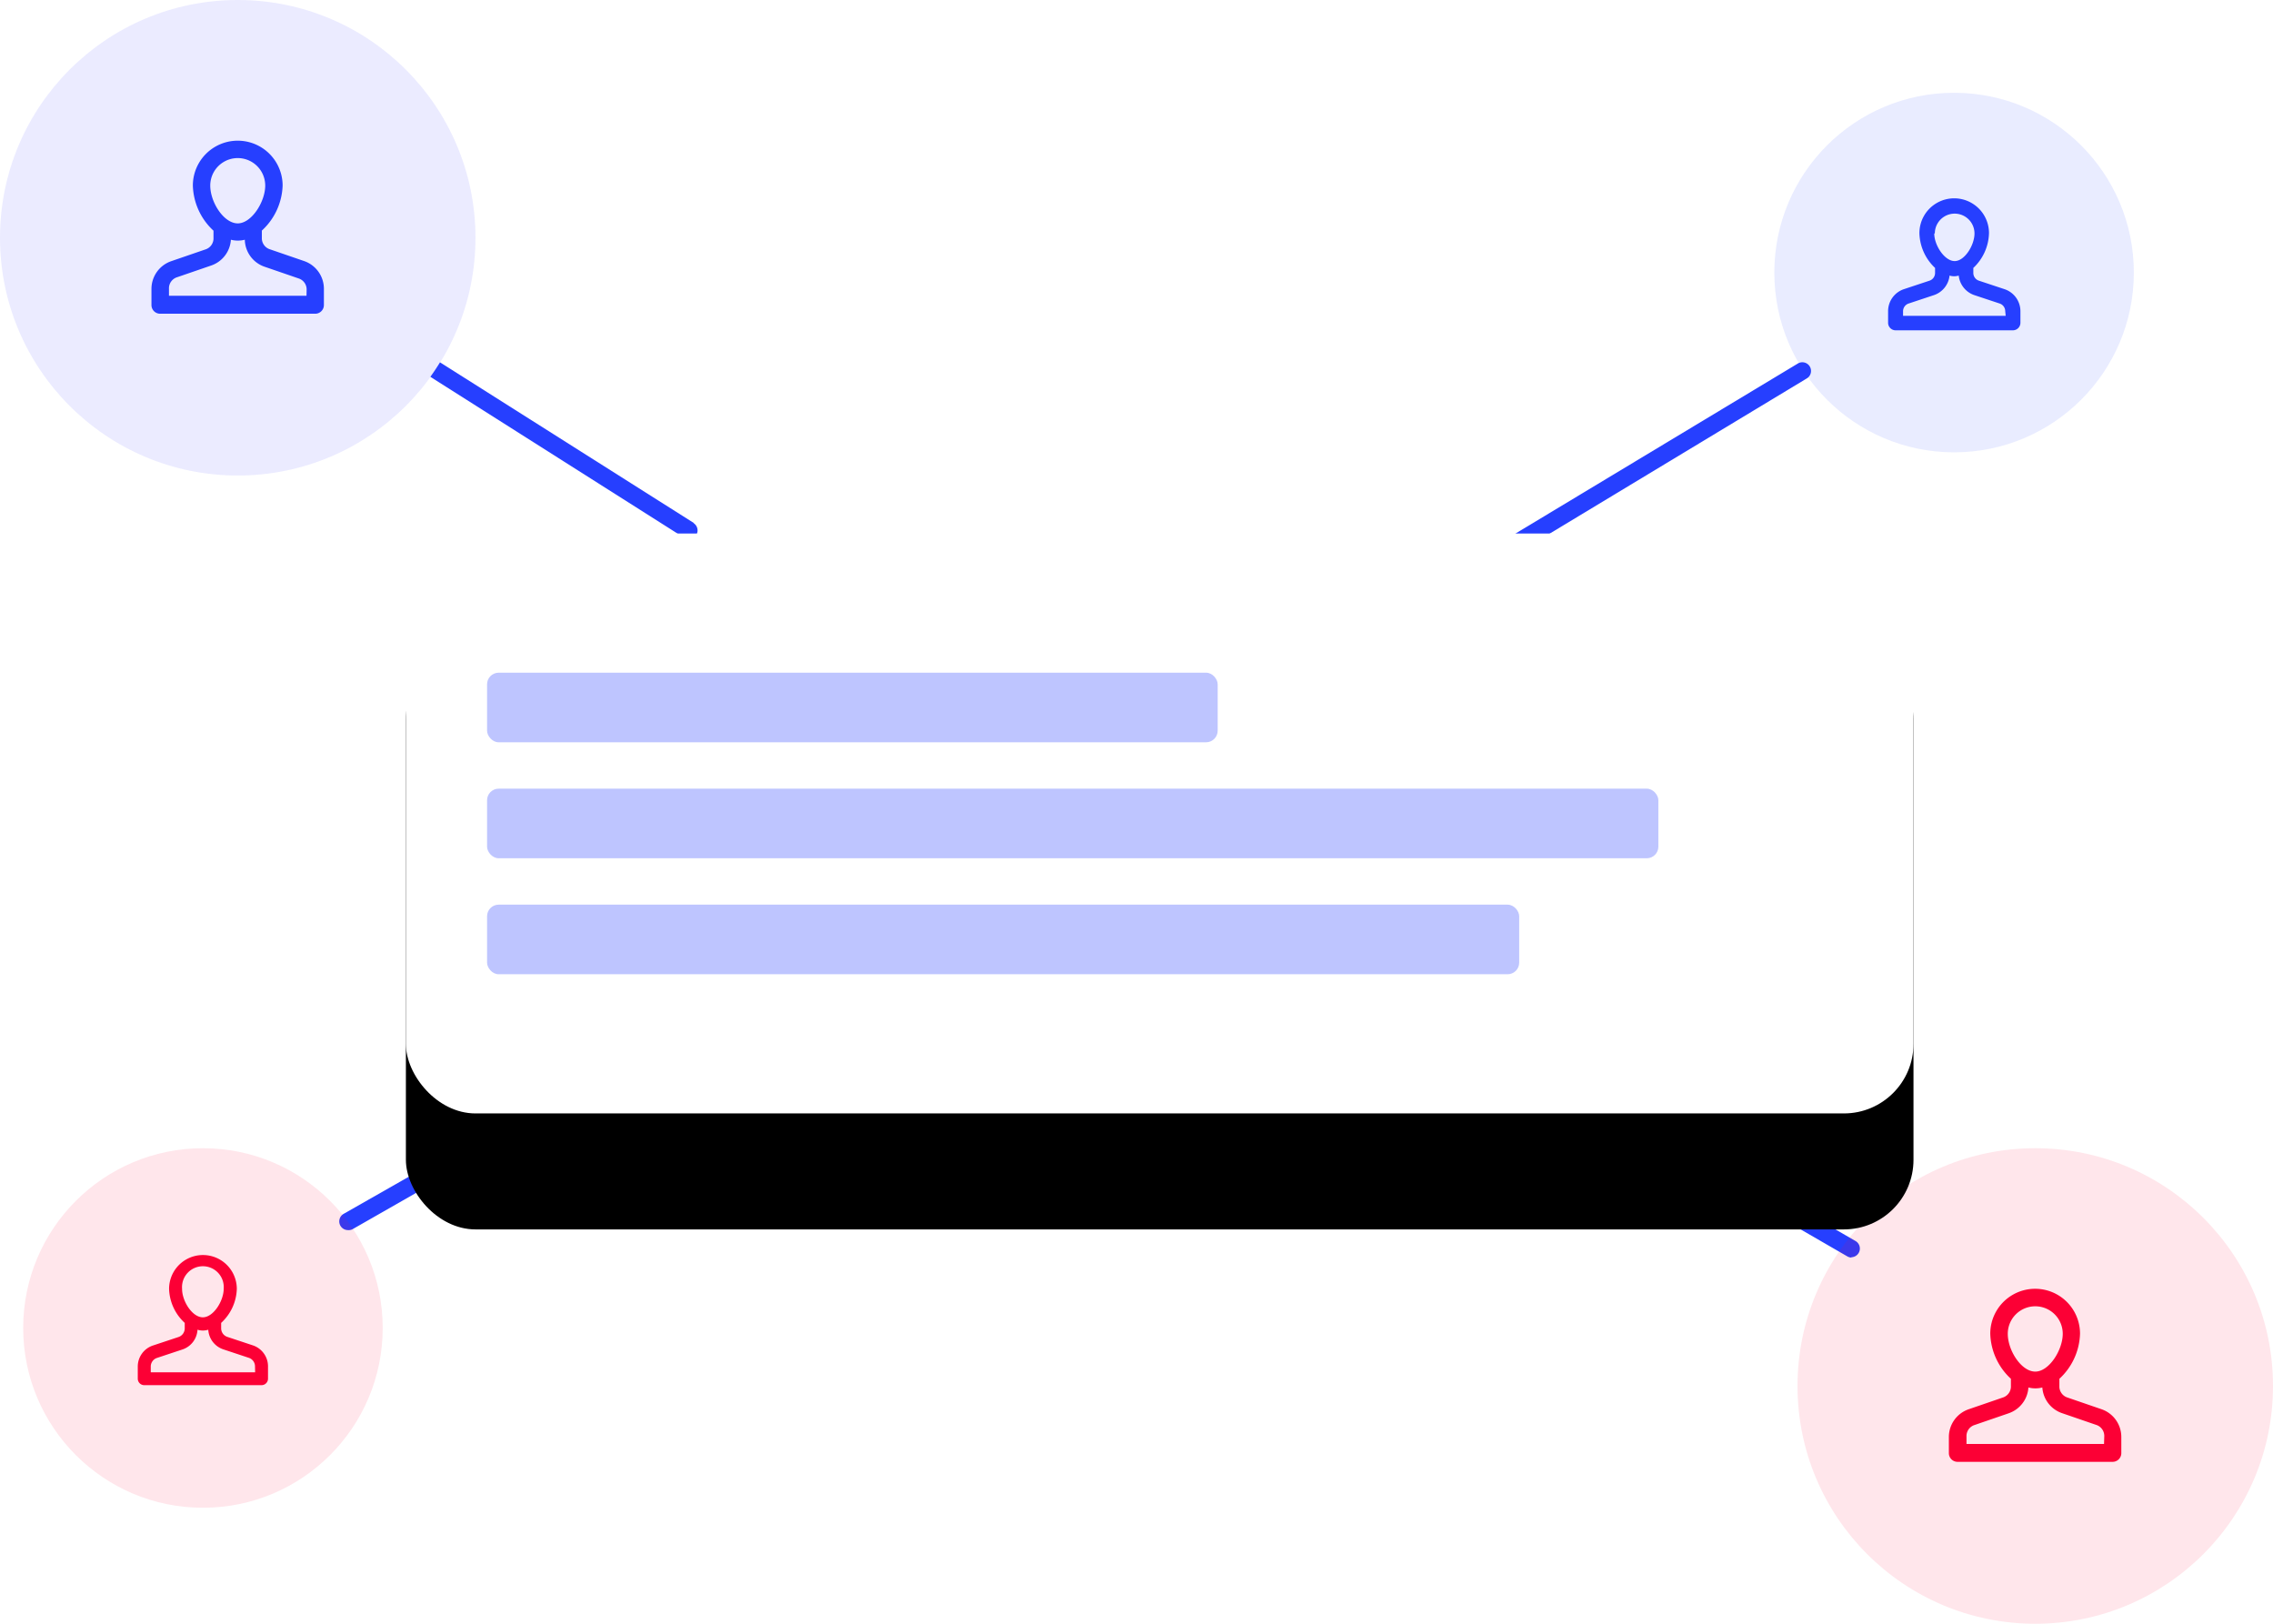 <svg xmlns="http://www.w3.org/2000/svg" xmlns:xlink="http://www.w3.org/1999/xlink" viewBox="0 0 196 140"><defs><filter id="a" x="-26.9" y="-50" width="153.8" height="240" name="filter-4"><feOffset result="shadowOffsetOuter1" dy="10" in="SourceAlpha"/><feGaussianBlur result="shadowBlurOuter1" stdDeviation="10" in="shadowOffsetOuter1"/><feColorMatrix values="0 0 0 0 0.11 0 0 0 0 0.14 0 0 0 0 0.22 0 0 0 0.23 0" in="shadowBlurOuter1"/></filter></defs><title>userfeeds-blockchain</title><path d="M59.84,45.1,37.94,31.24c-.26.43-.54.84-.83,1.25L59,46.37a.75.75,0,1,0,.8-1.27Z" style="fill:#263fff"/><path d="M126.74,50a.75.75,0,0,1-.39-1.39L155,31.36a.75.75,0,1,1,.78,1.28L127.13,49.93A.75.75,0,0,1,126.74,50Z" style="fill:#263fff"/><path d="M30,106.06a.75.75,0,0,1-.37-1.4L53,91.35a.75.75,0,0,1,.74,1.3L30.37,106A.75.75,0,0,1,30,106.06Z" style="fill:#263fff"/><path d="M159.67,108.43a.74.74,0,0,1-.37-.1L135.63,94.65a.75.75,0,1,1,.75-1.3L160,107a.75.75,0,0,1-.38,1.4Z" style="fill:#263fff"/><circle cx="17.5" cy="114.5" r="15.5" style="fill:#fc0035;fill-opacity:0.1"/><path d="M21.81,116l-2.2-.73a.78.78,0,0,1-.54-.74v-.47a4.14,4.14,0,0,0,1.35-2.93,2.92,2.92,0,1,0-5.84,0,4.14,4.14,0,0,0,1.35,2.93v.47a.79.79,0,0,1-.54.75l-2.2.73a1.91,1.91,0,0,0-1.31,1.81v1.05a.56.56,0,0,0,.56.56H22.55a.56.56,0,0,0,.56-.56v-1A1.91,1.91,0,0,0,21.81,116Zm-6.11-4.89a1.8,1.8,0,1,1,3.59,0c0,1.06-.89,2.47-1.8,2.47S15.7,112.19,15.7,111.13ZM22,118.32H13v-.49a.78.78,0,0,1,.54-.75l2.2-.73a1.9,1.9,0,0,0,1.29-1.7,1.6,1.6,0,0,0,.93,0,1.9,1.9,0,0,0,1.29,1.69l2.2.73a.78.78,0,0,1,.54.75Z" style="fill:#fc0035"/><circle cx="168.5" cy="23.5" r="15.5" style="fill:#263fff;fill-opacity:0.1"/><path d="M172.84,24.93l-2.2-.73a.7.7,0,0,1-.48-.66V23.1a4.25,4.25,0,0,0,1.35-3,3,3,0,0,0-6,0,4.25,4.25,0,0,0,1.35,3v.44a.7.7,0,0,1-.48.66l-2.2.73a2,2,0,0,0-1.37,1.9v1a.65.65,0,0,0,.65.65h10.11a.65.65,0,0,0,.65-.65v-1A2,2,0,0,0,172.84,24.93Zm-6-4.8a1.71,1.71,0,1,1,3.42,0c0,1-.84,2.38-1.71,2.38S166.79,21.15,166.79,20.13Zm6.11,7.1H164.1v-.4a.7.7,0,0,1,.48-.66l2.2-.73a2,2,0,0,0,1.33-1.68,1.36,1.36,0,0,0,.79,0,2,2,0,0,0,1.33,1.68l2.2.73a.7.7,0,0,1,.48.66Z" style="fill:#263fff"/><circle cx="175.5" cy="119.5" r="20.5" style="fill:#fc0035;fill-opacity:0.1"/><path d="M181.2,121.5l-2.91-1a1,1,0,0,1-.71-1v-.62a5.5,5.5,0,0,0,1.78-3.89,3.87,3.87,0,1,0-7.74,0,5.5,5.5,0,0,0,1.78,3.89v.62a1,1,0,0,1-.71,1l-2.91,1a2.53,2.53,0,0,0-1.73,2.4v1.39a.75.75,0,0,0,.75.75h13.37a.75.75,0,0,0,.75-.75v-1.39A2.53,2.53,0,0,0,181.2,121.5ZM173.13,115a2.37,2.37,0,1,1,4.74,0c0,1.39-1.17,3.26-2.37,3.26S173.13,116.44,173.13,115Zm8.3,9.5H169.57v-.64a1,1,0,0,1,.71-1l2.91-1a2.53,2.53,0,0,0,1.72-2.23,2.43,2.43,0,0,0,1.2,0,2.52,2.52,0,0,0,1.72,2.22l2.91,1a1,1,0,0,1,.71,1Z" style="fill:#fc0035"/><circle cx="20.5" cy="20.5" r="20.5" style="fill:#33f;fill-opacity:0.1"/><path d="M26.2,22.5l-2.91-1a1,1,0,0,1-.71-1v-.62A5.5,5.5,0,0,0,24.37,16a3.87,3.87,0,0,0-7.74,0,5.5,5.5,0,0,0,1.78,3.89v.62a1,1,0,0,1-.71,1l-2.91,1a2.53,2.53,0,0,0-1.73,2.4v1.39a.75.75,0,0,0,.75.75H27.18a.75.75,0,0,0,.75-.75V24.91A2.53,2.53,0,0,0,26.2,22.5ZM18.13,16a2.37,2.37,0,0,1,4.74,0c0,1.39-1.17,3.26-2.37,3.26S18.13,17.44,18.13,16Zm8.3,9.5H14.57V24.9a1,1,0,0,1,.71-1l2.91-1a2.52,2.52,0,0,0,1.72-2.23,2.43,2.43,0,0,0,1.2,0A2.52,2.52,0,0,0,22.82,23l2.91,1a1,1,0,0,1,.71,1Z" style="fill:#263fff"/><g style="filter:url(#a)"><rect x="35" y="46" width="130" height="50" rx="6" ry="6"/></g><rect x="35" y="46" width="130" height="50" rx="6" ry="6" style="fill:#fff"/><rect x="42" y="58" width="63" height="6" rx="1" ry="1" style="fill:#263fff;fill-opacity:0.3"/><rect x="42" y="68" width="101" height="6" rx="1" ry="1" style="fill:#263fff;fill-opacity:0.3"/><rect x="42" y="78" width="89" height="6" rx="1" ry="1" style="fill:#263fff;fill-opacity:0.3"/></svg>